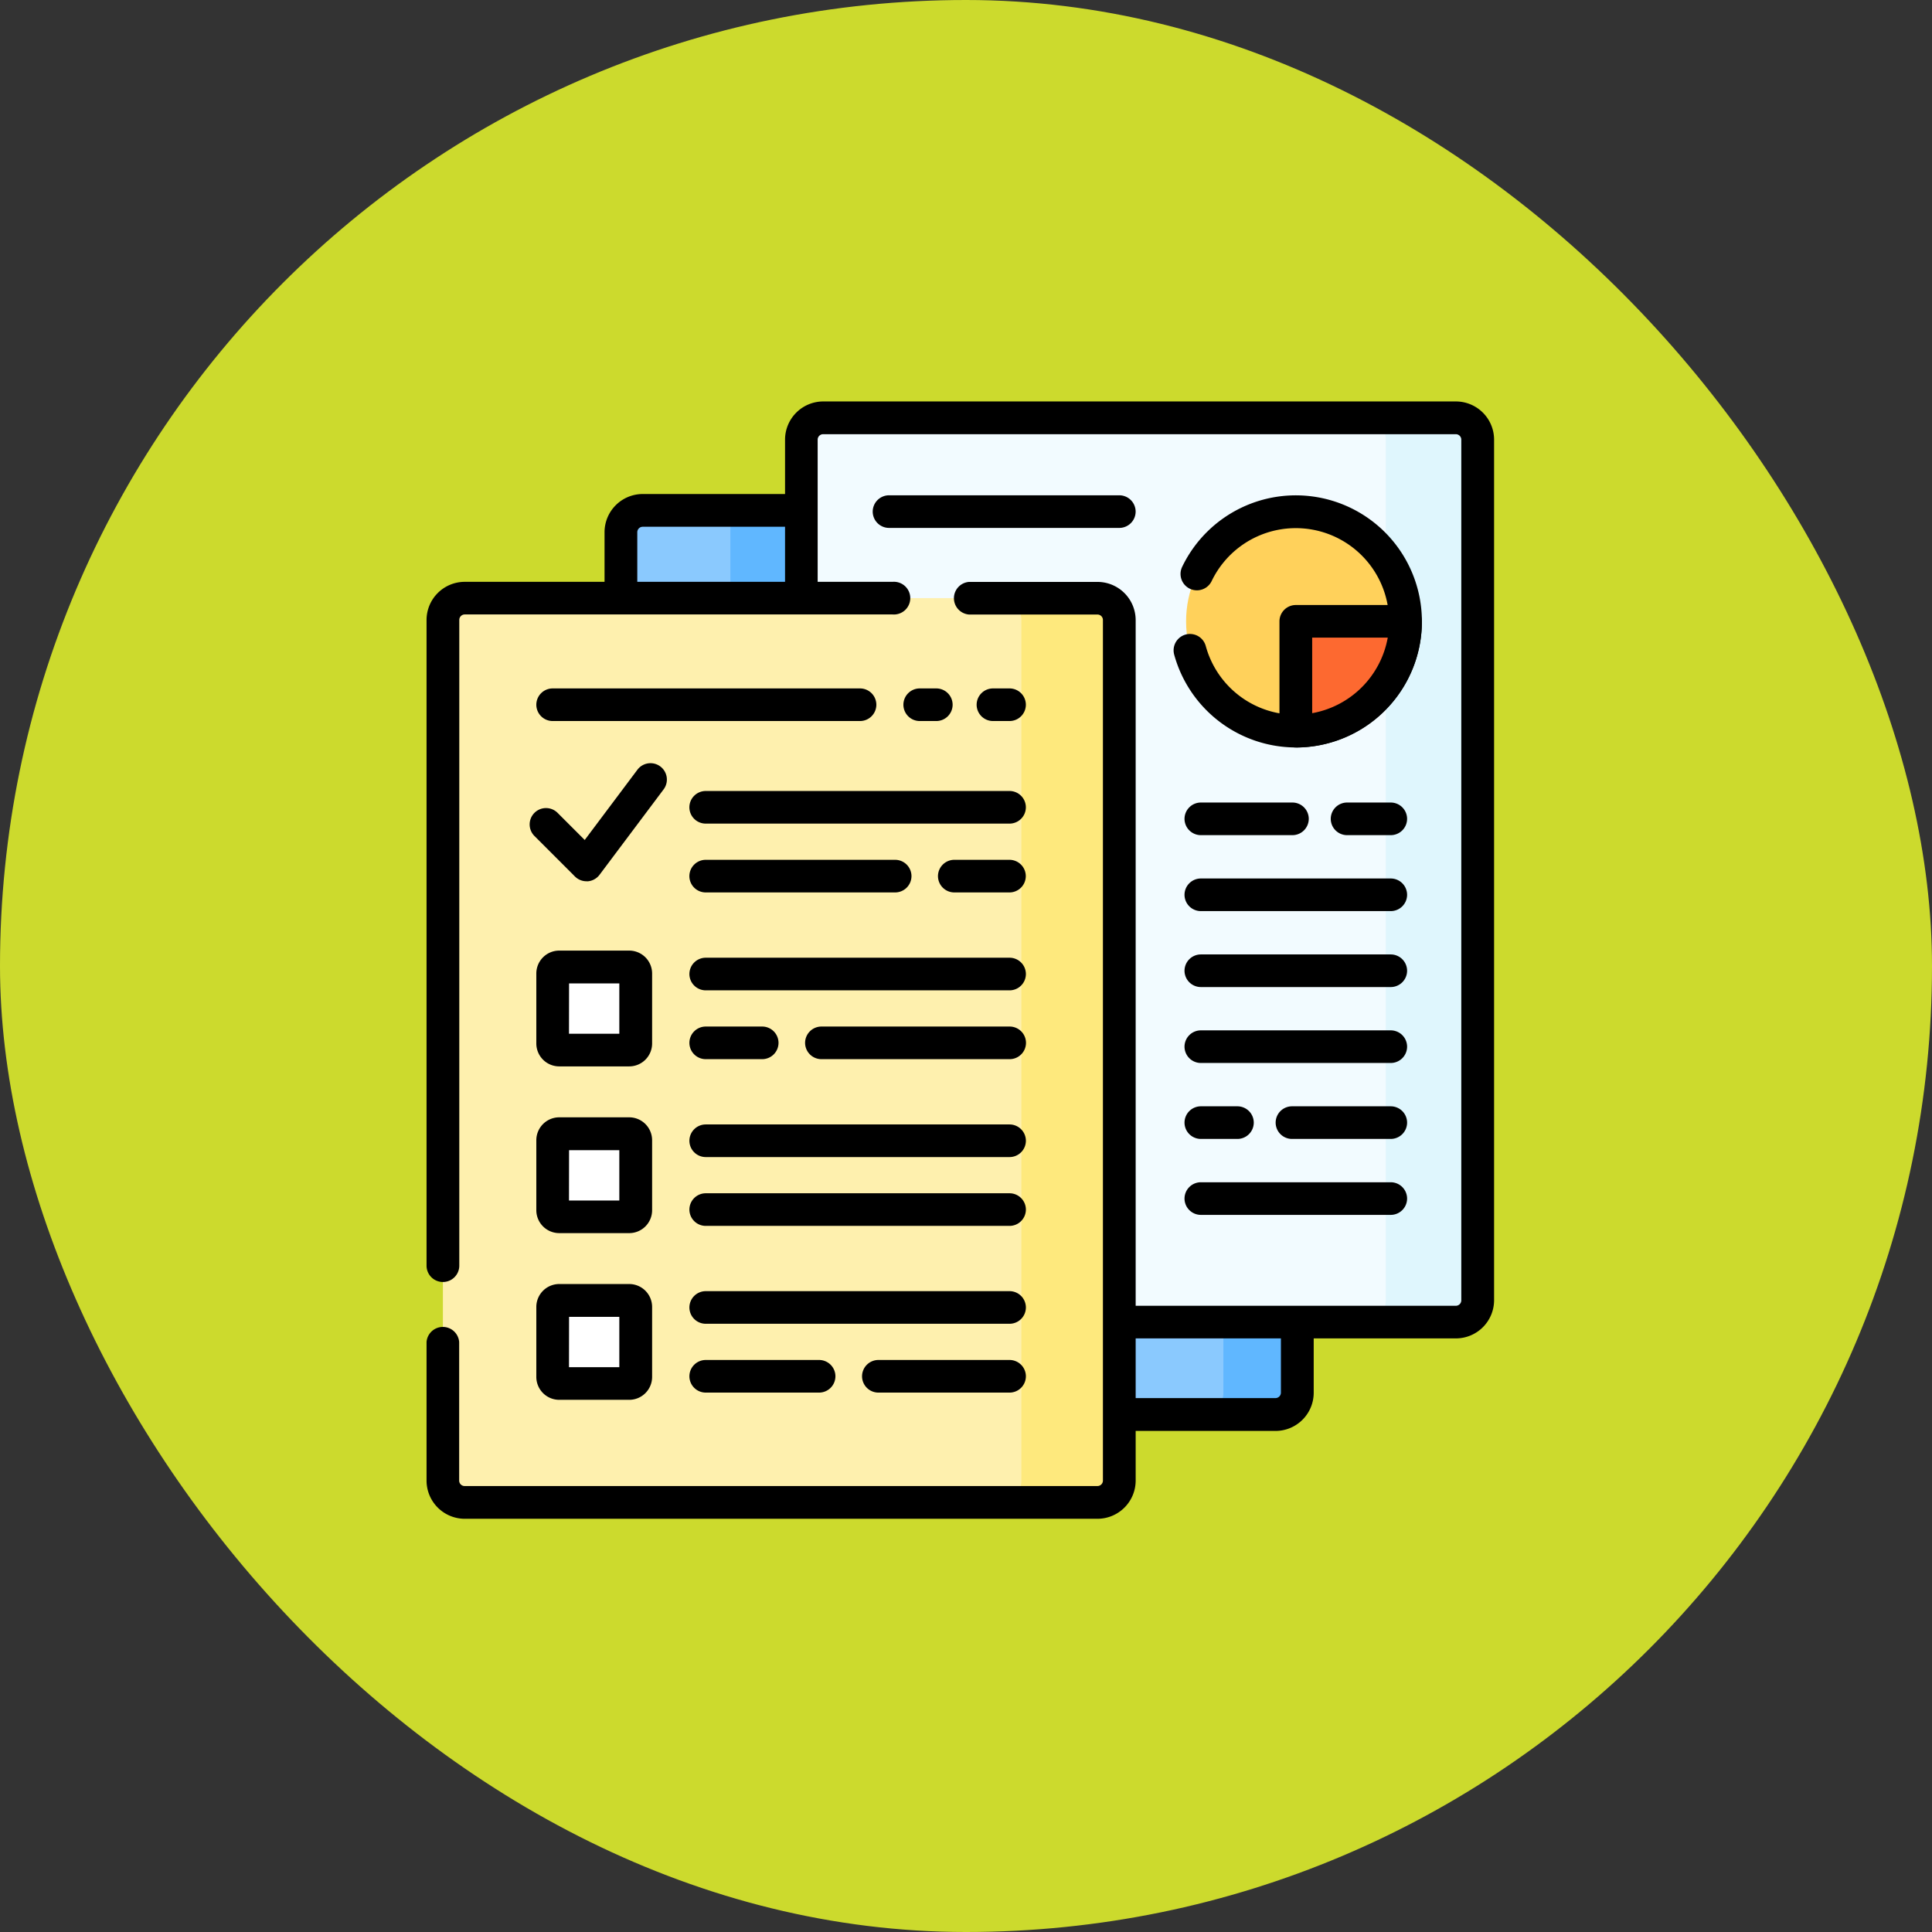 <svg xmlns="http://www.w3.org/2000/svg" width="77" height="77" viewBox="0 0 77 77">
  <rect x="0" y="0" width="77" height="77" fill="#333333" stroke="none"/>
  <g id="Group_1111644" data-name="Group 1111644" transform="translate(-3138 2331)">
    <g id="Group_1111358" data-name="Group 1111358" transform="translate(2117.27 -5424)">
      <g id="Group_1098742" data-name="Group 1098742" transform="translate(1020.73 3093)">
        <rect id="Rectangle_400898" data-name="Rectangle 400898" width="77" height="77" rx="38.5" transform="translate(0 0)" fill="#ccda2d"/>
        <rect id="Rectangle_400907" data-name="Rectangle 400907" width="77" height="77" rx="38.5" transform="translate(0 0)" fill="none"/>
      </g>
    </g>
    <g id="documentacion" transform="translate(3143.581 -2315)">
      <g id="Group_1111634" data-name="Group 1111634" transform="translate(19.165 4.341)">
        <path id="Path_900331" data-name="Path 900331" d="M107.76,53.5V49.914h-6.406a.87.87,0,0,0-.87.87V53.5Z" transform="translate(-100.484 -49.914)" fill="#8ac9fe"/>
        <rect id="Rectangle_404345" data-name="Rectangle 404345" width="2.912" height="3.587" transform="translate(4.363)" fill="#60b7ff"/>
        <path id="Path_900332" data-name="Path 900332" d="M327.864,420.848v3.776h6.311a.87.87,0,0,0,.87-.87v-2.906Z" transform="translate(-308.088 -388.587)" fill="#8ac9fe"/>
        <path id="Path_900333" data-name="Path 900333" d="M367.435,420.848v2.906a.87.87,0,0,1-.87.87h2.945a.87.87,0,0,0,.87-.87v-2.906Z" transform="translate(-343.423 -388.587)" fill="#60b7ff"/>
      </g>
      <g id="Group_1111635" data-name="Group 1111635" transform="translate(18.513 3.689)">
        <path id="Trazado_900334" data-name="Trazado 900334" d="M100.912,47.305H93.636a.652.652,0,0,1-.652-.652V43.936a1.524,1.524,0,0,1,1.522-1.522h6.406a.652.652,0,0,1,.652.652v3.587A.652.652,0,0,1,100.912,47.305ZM94.289,46h5.971V43.719H94.506a.218.218,0,0,0-.217.217Z" transform="translate(-92.984 -42.414)"/>
        <path id="Trazado_900335" data-name="Trazado 900335" d="M321.016,413.348H328.2a.652.652,0,0,1,.652.652v2.906a1.524,1.524,0,0,1-1.522,1.522h-6.311a.652.652,0,0,1-.652-.652V414A.652.652,0,0,1,321.016,413.348Zm6.529,1.3h-5.876v2.471h5.659a.218.218,0,0,0,.217-.217Z" transform="translate(-300.588 -381.087)"/>
      </g>
      <path id="Path_900336" data-name="Path 900336" d="M209.223,7.5H184.006a.87.87,0,0,0-.87.87v6.406h11.8a.784.784,0,0,1,.783.783V43.537h13.5a.87.87,0,0,0,.87-.87V8.37A.87.87,0,0,0,209.223,7.5Z" transform="translate(-156.782 -6.848)" fill="#f2fbff"/>
      <path id="Path_900337" data-name="Path 900337" d="M444.66,7.5H441a.87.87,0,0,1,.87.87v34.3a.87.87,0,0,1-.87.87h3.66a.87.87,0,0,0,.87-.87V8.37A.87.87,0,0,0,444.66,7.5Z" transform="translate(-392.219 -6.848)" fill="#dff6fd"/>
      <path id="Trazado_900338" data-name="Trazado 900338" d="M202.376,37.342h-13.5a.652.652,0,0,1,0-1.3h13.5a.218.218,0,0,0,.217-.217V1.522a.218.218,0,0,0-.217-.217H177.158a.218.218,0,0,0-.217.217V7.928a.652.652,0,1,1-1.3,0V1.522A1.524,1.524,0,0,1,177.158,0h25.218A1.524,1.524,0,0,1,203.9,1.522v34.3A1.524,1.524,0,0,1,202.376,37.342Z" transform="translate(-149.934 0)"/>
      <path id="Path_900339" data-name="Path 900339" d="M45.006,126.189H19.789a.87.87,0,0,1-.87-.87v-34.3a.87.87,0,0,1,.87-.87H45.006a.87.87,0,0,1,.87.87v34.3A.87.87,0,0,1,45.006,126.189Z" transform="translate(-6.848 -82.311)" fill="#fef0ae"/>
      <path id="Path_900340" data-name="Path 900340" d="M277.9,90.152H274a.87.87,0,0,1,.87.87v34.3a.87.87,0,0,1-.87.87h3.9a.87.87,0,0,0,.87-.87v-34.3A.87.87,0,0,0,277.9,90.152Z" transform="translate(-239.743 -82.311)" fill="#fee97d"/>
      <path id="Trazado_900341" data-name="Trazado 900341" d="M38.159,119.994H12.941a1.524,1.524,0,0,1-1.522-1.522v-5.523a.652.652,0,0,1,1.3,0v5.523a.218.218,0,0,0,.217.217H38.159a.218.218,0,0,0,.217-.217v-34.3a.218.218,0,0,0-.217-.217h-5.12a.652.652,0,0,1,0-1.3h5.12a1.524,1.524,0,0,1,1.522,1.522v34.3A1.524,1.524,0,0,1,38.159,119.994Z" transform="translate(0 -75.463)"/>
      <path id="Trazado_900342" data-name="Trazado 900342" d="M12.071,110.557a.652.652,0,0,1-.652-.652V84.174a1.524,1.524,0,0,1,1.522-1.522H29.995a.652.652,0,1,1,0,1.3H12.941a.218.218,0,0,0-.217.217V109.9A.652.652,0,0,1,12.071,110.557Z" transform="translate(0 -75.463)"/>
      <g id="Group_1111637" data-name="Group 1111637" transform="translate(21.894 15.525)">
        <g id="Group_1111636" data-name="Group 1111636" transform="translate(0)">
          <path id="Línea_565" data-name="Línea 565" d="M5.259-6.2H-6.848A.652.652,0,0,1-7.5-6.848.652.652,0,0,1-6.848-7.5H5.259a.652.652,0,0,1,.652.652A.652.652,0,0,1,5.259-6.2Z" transform="translate(7.5 7.5)"/>
          <path id="Línea_566" data-name="Línea 566" d="M.7-6.2H-6.848A.652.652,0,0,1-7.5-6.848.652.652,0,0,1-6.848-7.5H.7a.652.652,0,0,1,.652.652A.652.652,0,0,1,.7-6.2Z" transform="translate(7.5 10.243)"/>
          <path id="Línea_567" data-name="Línea 567" d="M-4.649-6.2h-2.2A.652.652,0,0,1-7.5-6.848.652.652,0,0,1-6.848-7.5h2.2A.652.652,0,0,1-4-6.848.652.652,0,0,1-4.649-6.2Z" transform="translate(17.408 10.243)"/>
        </g>
      </g>
      <g id="Group_1111639" data-name="Group 1111639" transform="translate(15.794 21.886)">
        <path id="Path_900343" data-name="Path 900343" d="M72.267,262.449H69.478a.261.261,0,0,1-.261-.261V259.4a.261.261,0,0,1,.261-.261h2.789a.261.261,0,0,1,.261.261v2.789A.261.261,0,0,1,72.267,262.449Z" transform="translate(-68.565 -258.486)" fill="#fff"/>
        <path id="Trazado_900343_-_Contorno" data-name="Trazado 900343 - Contorno" d="M65.419,256.253H62.63a.914.914,0,0,1-.913-.913v-2.789a.914.914,0,0,1,.913-.913h2.789a.914.914,0,0,1,.913.913v2.789a.913.913,0,0,1-.913.913Zm-2.4-1.3h2.006v-2.006H63.022Z" transform="translate(-61.717 -251.638)"/>
        <g id="Group_1111638" data-name="Group 1111638" transform="translate(6.101 0.284)">
          <path id="Línea_568" data-name="Línea 568" d="M5.259-6.2H-6.848A.652.652,0,0,1-7.5-6.848.652.652,0,0,1-6.848-7.5H5.259a.652.652,0,0,1,.652.652A.652.652,0,0,1,5.259-6.2Z" transform="translate(7.5 7.5)"/>
          <path id="Línea_569" data-name="Línea 569" d="M-4.6-6.2H-6.848A.652.652,0,0,1-7.5-6.848.652.652,0,0,1-6.848-7.5H-4.6a.652.652,0,0,1,.652.652A.652.652,0,0,1-4.6-6.2Z" transform="translate(7.5 10.243)"/>
          <path id="Línea_570" data-name="Línea 570" d="M.648-6.2h-7.5A.652.652,0,0,1-7.5-6.848.652.652,0,0,1-6.848-7.5h7.5a.652.652,0,0,1,.652.652A.652.652,0,0,1,.648-6.2Z" transform="translate(12.111 10.243)"/>
        </g>
      </g>
      <g id="Group_1111641" data-name="Group 1111641" transform="translate(15.794 28.531)">
        <path id="Path_900344" data-name="Path 900344" d="M72.267,338.848H69.478a.261.261,0,0,1-.261-.261V335.8a.261.261,0,0,1,.261-.261h2.789a.261.261,0,0,1,.261.261v2.789A.261.261,0,0,1,72.267,338.848Z" transform="translate(-68.565 -334.885)" fill="#fff"/>
        <path id="Trazado_900344_-_Contorno" data-name="Trazado 900344 - Contorno" d="M65.419,332.652H62.63a.914.914,0,0,1-.913-.913V328.95a.914.914,0,0,1,.913-.913h2.789a.914.914,0,0,1,.913.913v2.789a.913.913,0,0,1-.913.913Zm-2.4-1.3h2.006v-2.006H63.022Z" transform="translate(-61.717 -328.037)"/>
        <g id="Group_1111640" data-name="Group 1111640" transform="translate(6.101 0.284)">
          <path id="Línea_571" data-name="Línea 571" d="M5.259-6.2H-6.848A.652.652,0,0,1-7.5-6.848.652.652,0,0,1-6.848-7.5H5.259a.652.652,0,0,1,.652.652A.652.652,0,0,1,5.259-6.2Z" transform="translate(7.5 7.5)"/>
          <path id="Línea_572" data-name="Línea 572" d="M5.259-6.2H-6.848A.652.652,0,0,1-7.5-6.848.652.652,0,0,1-6.848-7.5H5.259a.652.652,0,0,1,.652.652A.652.652,0,0,1,5.259-6.2Z" transform="translate(7.5 10.243)"/>
        </g>
      </g>
      <g id="Group_1111643" data-name="Group 1111643" transform="translate(15.794 35.175)">
        <path id="Path_900345" data-name="Path 900345" d="M72.267,415.247H69.478a.261.261,0,0,1-.261-.261V412.2a.261.261,0,0,1,.261-.261h2.789a.261.261,0,0,1,.261.261v2.789A.261.261,0,0,1,72.267,415.247Z" transform="translate(-68.565 -411.284)" fill="#fff"/>
        <path id="Trazado_900345_-_Contorno" data-name="Trazado 900345 - Contorno" d="M65.419,409.051H62.63a.914.914,0,0,1-.913-.913v-2.789a.914.914,0,0,1,.913-.913h2.789a.914.914,0,0,1,.913.913v2.789a.913.913,0,0,1-.913.913Zm-2.4-1.3h2.006v-2.006H63.022Z" transform="translate(-61.717 -404.436)"/>
        <g id="Group_1111642" data-name="Group 1111642" transform="translate(6.101 0.284)">
          <path id="Línea_573" data-name="Línea 573" d="M5.259-6.2H-6.848A.652.652,0,0,1-7.5-6.848.652.652,0,0,1-6.848-7.5H5.259a.652.652,0,0,1,.652.652A.652.652,0,0,1,5.259-6.2Z" transform="translate(7.5 7.5)"/>
          <path id="Línea_574" data-name="Línea 574" d="M-2.331-6.2H-6.848A.652.652,0,0,1-7.5-6.848.652.652,0,0,1-6.848-7.5h4.516a.652.652,0,0,1,.652.652A.652.652,0,0,1-2.331-6.2Z" transform="translate(7.5 10.243)"/>
          <path id="Línea_575" data-name="Línea 575" d="M-1.622-6.2H-6.848A.652.652,0,0,1-7.5-6.848.652.652,0,0,1-6.848-7.5h5.226a.652.652,0,0,1,.652.652A.652.652,0,0,1-1.622-6.2Z" transform="translate(14.381 10.243)"/>
        </g>
      </g>
      <path id="Trazado_900346" data-name="Trazado 900346" d="M60.987,170.433a.652.652,0,0,1-.461-.191l-1.608-1.608a.652.652,0,1,1,.922-.922l1.076,1.076,2.1-2.8a.652.652,0,1,1,1.044.783l-2.554,3.405a.652.652,0,0,1-.476.259Z" transform="translate(-43.193 -151.31)"/>
      <path id="Línea_576" data-name="Línea 576" d="M-3.2-6.2H-6.848A.652.652,0,0,1-7.5-6.848.652.652,0,0,1-6.848-7.5H-3.2a.652.652,0,0,1,.652.652A.652.652,0,0,1-3.2-6.2Z" transform="translate(49.128 23.485)"/>
      <path id="Línea_577" data-name="Línea 577" d="M.719-6.2H-6.848A.652.652,0,0,1-7.5-6.848.652.652,0,0,1-6.848-7.5H.719a.652.652,0,0,1,.652.652A.652.652,0,0,1,.719-6.2Z" transform="translate(49.128 26.512)"/>
      <path id="Línea_578" data-name="Línea 578" d="M.719-6.2H-6.848A.652.652,0,0,1-7.5-6.848.652.652,0,0,1-6.848-7.5H.719a.652.652,0,0,1,.652.652A.652.652,0,0,1,.719-6.2Z" transform="translate(49.128 29.539)"/>
      <path id="Línea_579" data-name="Línea 579" d="M.719-6.2H-6.848A.652.652,0,0,1-7.5-6.848.652.652,0,0,1-6.848-7.5H.719a.652.652,0,0,1,.652.652A.652.652,0,0,1,.719-6.2Z" transform="translate(49.128 32.565)"/>
      <path id="Línea_580" data-name="Línea 580" d="M-5.392-6.2H-6.848A.652.652,0,0,1-7.5-6.848.652.652,0,0,1-6.848-7.5h1.456a.652.652,0,0,1,.652.652A.652.652,0,0,1-5.392-6.2Z" transform="translate(49.128 35.592)"/>
      <path id="Línea_581" data-name="Línea 581" d="M-2.912-6.2H-6.848A.652.652,0,0,1-7.5-6.848.652.652,0,0,1-6.848-7.5h3.935a.652.652,0,0,1,.652.652A.652.652,0,0,1-2.912-6.2Z" transform="translate(52.76 35.592)"/>
      <path id="Línea_582" data-name="Línea 582" d="M.719-6.2H-6.848A.652.652,0,0,1-7.5-6.848.652.652,0,0,1-6.848-7.5H.719a.652.652,0,0,1,.652.652A.652.652,0,0,1,.719-6.2Z" transform="translate(49.128 38.619)"/>
      <circle id="Ellipse_11661" data-name="Ellipse 11661" cx="4.373" cy="4.373" r="4.373" transform="translate(41.691 4.392)" fill="#ffd15b"/>
      <path id="Trazado_900347" data-name="Trazado 900347" d="M358.622,53.052a5.034,5.034,0,0,1-4.848-3.7.652.652,0,0,1,1.259-.342,3.719,3.719,0,1,0,.235-2.59.652.652,0,1,1-1.176-.566,5.025,5.025,0,1,1,4.53,7.2Z" transform="translate(-312.558 -39.262)"/>
      <path id="Path_900348" data-name="Path 900348" d="M409.76,100.777v4.373a4.373,4.373,0,0,0,4.373-4.373Z" transform="translate(-363.696 -92.012)" fill="#fd6930"/>
      <path id="Trazado_900349" data-name="Trazado 900349" d="M402.912,93.277h4.373a.652.652,0,0,1,.652.652,5.031,5.031,0,0,1-5.025,5.025.652.652,0,0,1-.652-.652V93.929A.652.652,0,0,1,402.912,93.277Zm3.663,1.3h-3.011v3.011A3.731,3.731,0,0,0,406.575,94.582Z" transform="translate(-356.848 -85.164)"/>
      <path id="Línea_583" data-name="Línea 583" d="M2.327-6.2H-6.848A.652.652,0,0,1-7.5-6.848.652.652,0,0,1-6.848-7.5H2.327a.652.652,0,0,1,.652.652A.652.652,0,0,1,2.327-6.2Z" transform="translate(36.701 11.24)"/>
      <path id="Línea_584" data-name="Línea 584" d="M-5.109-6.2H-6.848A.652.652,0,0,1-7.5-6.848.652.652,0,0,1-6.848-7.5h1.739a.652.652,0,0,1,.652.652A.652.652,0,0,1-5.109-6.2Z" transform="translate(54.956 23.485)"/>
      <path id="Línea_585" data-name="Línea 585" d="M5.4-6.2H-6.848A.652.652,0,0,1-7.5-6.848.652.652,0,0,1-6.848-7.5H5.4a.652.652,0,0,1,.652.652A.652.652,0,0,1,5.4-6.2Z" transform="translate(23.294 18.937)"/>
      <path id="Línea_586" data-name="Línea 586" d="M-6.19-6.2h-.658A.652.652,0,0,1-7.5-6.848.652.652,0,0,1-6.848-7.5h.658a.652.652,0,0,1,.652.652A.652.652,0,0,1-6.19-6.2Z" transform="translate(40.843 18.937)"/>
      <path id="Línea_587" data-name="Línea 587" d="M-6.19-6.2h-.658A.652.652,0,0,1-7.5-6.848.652.652,0,0,1-6.848-7.5h.658a.652.652,0,0,1,.652.652A.652.652,0,0,1-6.19-6.2Z" transform="translate(37.924 18.937)"/>
    </g>
  </g>
</svg>
